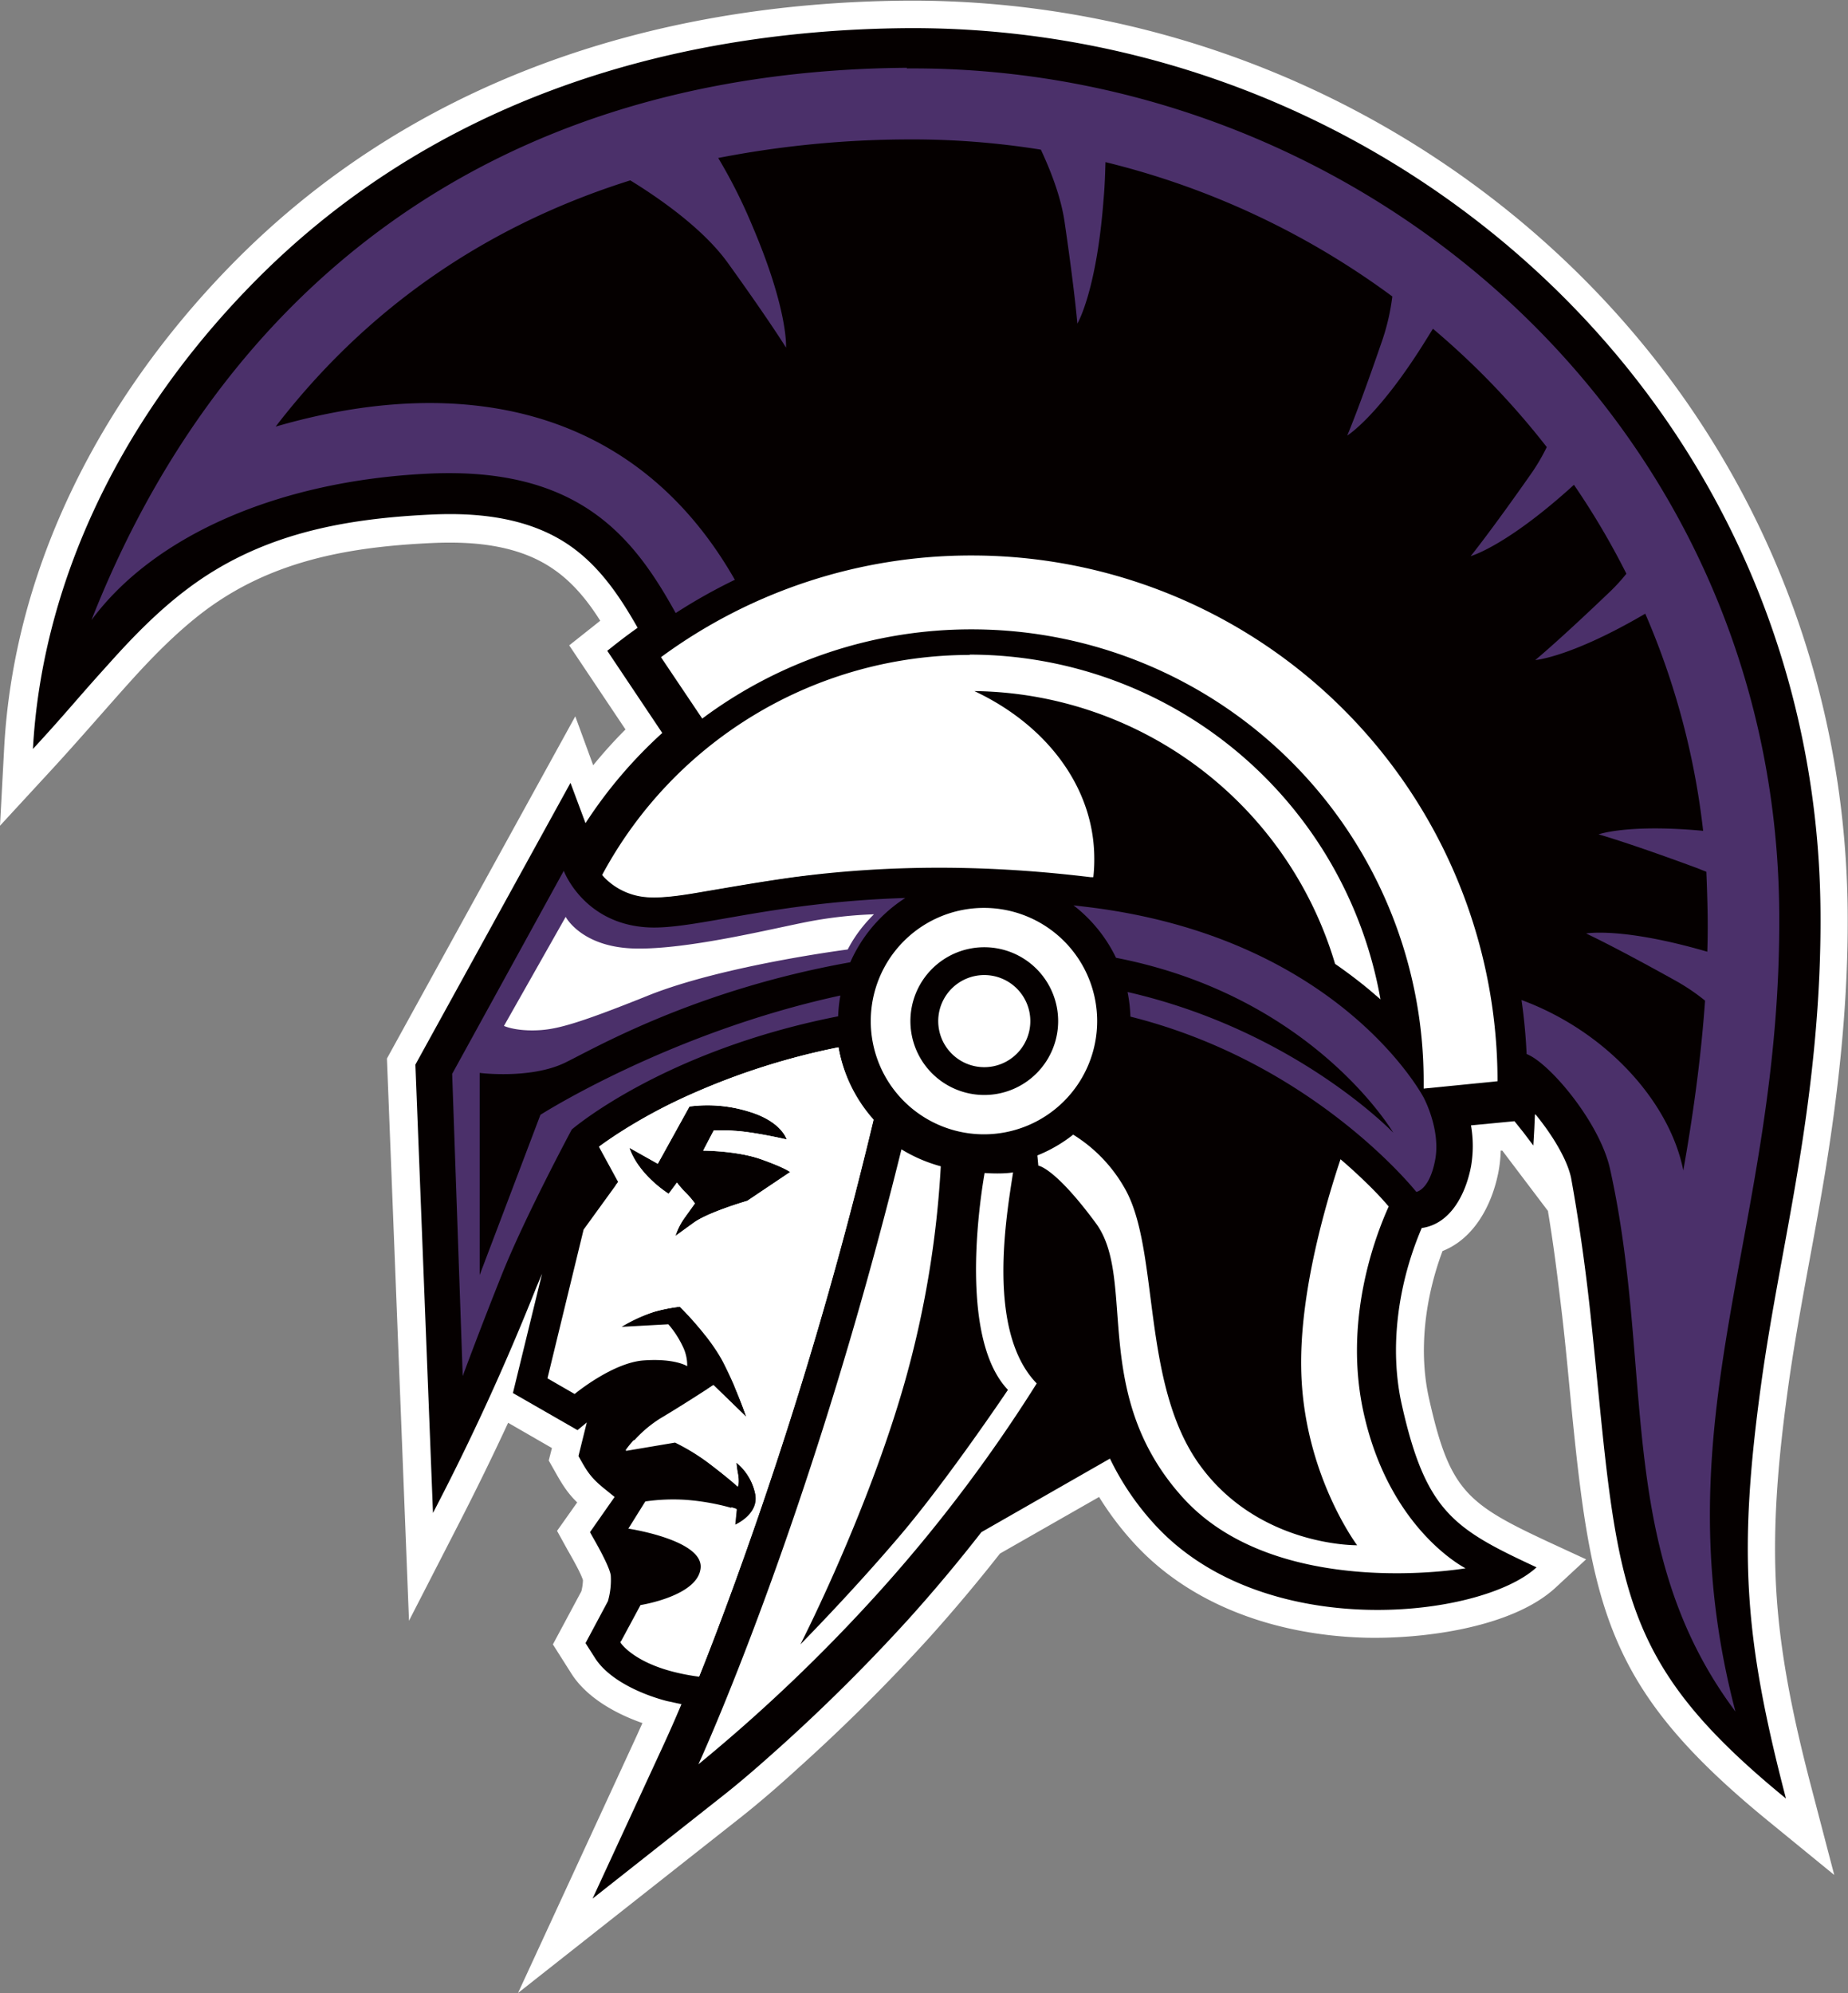 <svg id="Layer_1" data-name="Layer 1" xmlns="http://www.w3.org/2000/svg" viewBox="0 0 577.9 623.3"><rect x="0" y="0" width="577.9" height="623.3" fill="#808080" stroke="none"/><title>Trojan955_3c</title><path d="M195.2,67.1,180.9,48.2h-.5a40.9,40.9,0,0,1-.7,6.6c-2,10.4-7.6,20.9-17.5,24.8-5.4,14.4-7.6,31.2-4.2,46.2,6.4,28.6,11.7,32.8,37.2,44.7l11.9,5.5-9.6,8.9c-13.7,12.6-41.9,16.1-59.8,15.6-26.6-.8-53.9-9.6-72.2-29.8a96.4,96.4,0,0,1-10.7-14.2l-31,17.7Q13.2,187.7,1.7,200.5a572.4,572.4,0,0,1-40.9,40.7c-5.9,5.4-12,10.7-18.2,15.6l-69.5,54.8,37.1-80.4,1.8-4c-8.6-3-17.6-8.1-22.3-15.6l-5.7-9,8.9-16.6a15.8,15.8,0,0,0,.5-3.5c-.8-2.5-3.6-7.3-4.9-9.6l-3.2-5.8,6.3-8.9c-3.1-3-4.8-5.8-7.2-10.1l-1.7-3,1-3.9-13.7-7.9c-5,10.8-10.3,21.6-15.8,32.3L-161,195.2l-6.9-175.8,58.9-107,5.6,15.3q4.8-5.9,10.1-11.2l-17.6-26.3,7.7-6.1,2-1.6c-3.9-6.2-8.6-12-14.6-16.1-10.9-7.6-25.1-8.8-38-8.2-26,1.2-50.4,5.5-71.6,21.6-8.5,6.5-16.1,14.3-23.2,22.2s-15.7,17.9-23.8,26.7l-16.5,17.9,1.3-24.3c3.1-57.1,30.7-109.4,70-150,56.4-58.3,132.3-83.1,212.2-83.7a297.3,297.3,0,0,1,191.7,68.7c65,54.1,102,132,102.6,216.6.2,27.3-2.7,54.5-7.1,81.4-3.7,22.5-8.5,44.9-11.6,67.5-2.9,21.1-4.9,42.2-3.6,63.4s5.9,42,11.3,62.5l6.8,26-20.8-17c-48.5-39.7-54.8-64-60.9-124.4-1.2-11.8-2.2-23.6-3.6-35.3s-2.5-20.5-4.2-30.7" transform="translate(288.9 311.6)" style="fill:#fff;fill-rule:evenodd"/><path d="M191.1,36.9q-.1,2.2-.2,4.5l-.3,5.2-3.1-4.1L184.7,39l-13.6,1.3a37.4,37.4,0,0,1,0,12.9c-1.6,8.3-6.2,17.9-15.4,19.2-7.3,17-10.3,37.3-6.2,55.4,7.5,33.4,16.3,38.7,42.1,50.7-17.3,16-85.6,23.9-119.6-13.6a85,85,0,0,1-13.8-20.4L18,167.5q-10.9,14-22.7,27.1A563.7,563.7,0,0,1-45,234.7c-5.8,5.2-11.7,10.4-17.8,15.2l-40.8,32.2,21.8-47.2q3.1-6.7,6-13.6l-4.6-1c-7.7-2-18-6.5-22.4-13.4l-3-4.7,7-13.1a23.7,23.7,0,0,0,.9-8c-.3-2.7-4.4-9.9-5.9-12.5l-.6-1.1,7.7-11-3.7-3c-4.1-3.4-5.2-5.5-7.6-9.8l2.6-10.5-2.9,2.4L-128.5,124l9.1-37.3-1.8,4.3a754.7,754.7,0,0,1-32.3,70.5l-5.5-140.2,48.5-88.1,4.7,12.6A143.4,143.4,0,0,1-81.8-82.4l-17.2-25.7,1.4-1.1q4-3.2,8.1-6.1c-5.5-9.7-11.8-19.1-21.1-25.6-12.6-8.8-28.5-10.5-43.4-9.8-27.9,1.3-53.8,6.2-76.5,23.4-9,6.8-16.9,14.9-24.4,23.3-10.6,11.7-13,15-23.7,26.6,2.7-49.7,25.5-101,67.6-144.4,54.8-56.6,128.4-80.4,205.9-81a288.5,288.5,0,0,1,186.1,66.7c63,52.5,98.9,127.9,99.4,209.9.2,26.9-2.6,53.4-7,79.9-3.7,22.6-8.5,45.1-11.6,67.8-7.1,51.9-5.4,78.7,7.8,129.3-46.6-38.1-51.9-60.4-57.8-118.5-1.2-11.8-2.3-23.6-3.6-35.4-1.5-13.5-3.4-26.9-5.8-40.2-.9-4.2-3.4-8.8-5.7-12.4a77.5,77.5,0,0,0-5.4-7.4" transform="translate(288.9 311.6)" style="fill:#050000;fill-rule:evenodd"/><path d="M-92.1,47.3l8.9,5,9.9-17.9A43.6,43.6,0,0,1-54.7,36c10.3,3.1,11.8,8.7,11.8,8.7S-53.3,42.3-59.3,42a51,51,0,0,0-6.4-.1l-3.3,6.3s10.5,0,18.1,2.7,9.1,4,9.1,4l-13.4,9s-12.1,3.5-16.7,6.8l-5.8,4.2a20.9,20.9,0,0,1,3.1-6c2.3-3.2,3-4.2,3-4.2a31.2,31.2,0,0,0-3-3.5,24.9,24.9,0,0,1-2.6-3l-2.6,3.5S-89.1,56-92.1,47.3m-9.5-.3,6,11-10.8,14.9-11.3,46.5,8.5,4.9s11.8-9.8,21.6-10.5,13.6,1.8,13.6,1.8a13.5,13.5,0,0,0-1.5-6.4,29.8,29.8,0,0,0-4.4-6.7l-14.6.8A50.4,50.4,0,0,1-84,98.5,52.4,52.4,0,0,1-76.3,97s9.2,9,13.6,17.5a135.6,135.6,0,0,1,7.2,17l-10.3-10s-9.8,6.4-16.4,10.3a38.2,38.2,0,0,0-11,10.3l15.4-2.6a65.3,65.3,0,0,1,11.4,7.1c6,4.6,8.2,6.7,8.2,6.7s.6-.9.1-3.9a29.9,29.9,0,0,1-.5-3.6,17.2,17.2,0,0,1,6,10c1.2,6.4-6.4,9.6-6.4,9.6l.5-5a72.7,72.7,0,0,0-15.9-3,60.9,60.9,0,0,0-12.7.5l-5.3,8.5s23.4,3.5,22.6,12.3-18.8,11.6-18.8,11.6l-6.3,11.7s3.7,5.9,16.7,9.2a68.1,68.1,0,0,0,7.9,1.5c3.8-9.5,7.4-19.1,10.8-28.4a1326,1326,0,0,0,42.1-139l1.6-6.6A46.2,46.2,0,0,1-26.7,15.9,218.5,218.5,0,0,0-73.1,30.7,165.5,165.5,0,0,0-96.3,43.3Z" transform="translate(288.9 311.6)" style="fill:#fff;fill-rule:evenodd"/><path d="M-5.3-290.2c142.8-1,271.8,110.5,272.8,264.1.7,99.1-37.9,157.3-13.7,249.7-38-50.8-25.3-107-39.2-169.6-3.2-14.6-19-33.3-26.1-36q-.4-8.6-1.6-16.9c26.8,9.9,46.4,32.1,50.6,53.3l1.1-6.4c2.6-15.6,4.6-31.1,5.7-46.7a64,64,0,0,0-8.8-6c-19.9-11.1-28.4-15-28.4-15s11.1-2.1,37.9,5.7q.2-6,.1-11.9t-.4-13.1l-3.3-1.3C220-48.2,211-50.7,211-50.7s9.2-3.3,32.7-1.1a237.6,237.6,0,0,0-18.1-67.9c-23.4,13.7-34.4,14.5-34.4,14.5s7.2-5.9,23.7-21.7a59.1,59.1,0,0,0,4.8-5.3,240.2,240.2,0,0,0-16.4-27.8c-21.2,19.3-32.3,22.3-32.3,22.3s5.9-7.2,19-25.9a62.1,62.1,0,0,0,4.8-8.2,246.4,246.4,0,0,0-35.6-37l-1.8,2.9c-15.1,24.5-25,30.5-25,30.5s3.7-8.6,11.1-30.2a68.5,68.5,0,0,0,3-13.3,251.2,251.2,0,0,0-89.7-42c-.1,3.5-.2,7.3-.6,11.7C54-220.3,48-210.4,48-210.4s-.7-9.3-4-31.9c-1.1-7.4-4-15.2-7.4-22.5a253.5,253.5,0,0,0-41.7-3.2,314.5,314.5,0,0,0-59.2,5.8,163.5,163.5,0,0,1,10.7,21.3c11.3,26.5,10.5,38,10.5,38s-4.9-8-18.2-26.5c-7.5-10.4-20.6-19.7-30.5-25.8-44.8,14.1-82.2,39.7-110.9,77,57.1-16.6,112.3-7,143.6,47.9a172.6,172.6,0,0,0-18.5,10.4c-13.1-23.7-30.2-45.8-77.2-43.6s-86,19.4-105.5,45.8c39.1-99.4,121.4-171.7,255-172.7" transform="translate(288.9 311.6)" style="fill:#4b306a;fill-rule:evenodd"/><path d="M46.8-28.5,51-28c79.1,9.5,105.3,59.6,105.3,59.6s5.4,10,3.6,19.5-5.9,10-5.9,10S122.1,20.7,64.6,6.3a45.9,45.9,0,0,0-.9-7.7c52.5,12,83.1,44,83.1,44S121.8-.1,60.1-12.1A45.9,45.9,0,0,0,46.8-28.5M-112.6-39.3s6.2,16.7,26.5,17.7c14.7.7,38.4-7.9,80.3-9.2A45.9,45.9,0,0,0-23-10.7c-49.4,8.8-81,27.5-89.4,31.5-10.8,5.1-26.5,3.1-26.5,3.1V87.1l19-50.1S-79.7,11.3-26.1-.3a45.8,45.8,0,0,0-.7,6.5c-54.9,10.8-83.3,35.4-83.3,35.4s-14.6,27.2-21.8,45.2-12.3,31.9-12.3,31.9l-3.3-94.5Z" transform="translate(288.9 311.6)" style="fill:#4b306a;fill-rule:evenodd"/><path d="M14.3-106.9A130.5,130.5,0,0,1,142.8.9l-3.5-3q-5.2-4.3-10.7-8.1A119.2,119.2,0,0,0,15.8-95.5C38.2-85,53.3-65.5,53.3-43.1a49.6,49.6,0,0,1-.3,5.8h-.8c-31.2-3.8-61.9-4.1-93,0-9.4,1.3-18.6,2.9-28,4.5-5.2.9-11.6,2-16.8,1.8a20.6,20.6,0,0,1-14.4-6.3l-.6-.7a130.5,130.5,0,0,1,115-68.8" transform="translate(288.9 311.6)" style="fill:#fff;fill-rule:evenodd"/><path d="M18.9-15.4A23.1,23.1,0,1,1-4.2,7.7,23.1,23.1,0,0,1,18.9-15.4m0-12.3A35.4,35.4,0,1,1-16.6,7.7,35.4,35.4,0,0,1,18.9-27.7Z" transform="translate(288.9 311.6)" style="fill:#fff;fill-rule:evenodd"/><path d="M18.9-6.7A14.4,14.4,0,1,1,4.5,7.7,14.4,14.4,0,0,1,18.9-6.7" transform="translate(288.9 311.6)" style="fill:#fff;fill-rule:evenodd"/><path d="M145.4,65.6c-4.4,9.7-14.3,36-7.8,64.9,8.2,36.5,31.8,48.3,31.8,48.3s-59.1,10.3-88.4-22.1S66.7,88.4,53.8,70.9s-18-18-18-18l-.3-3.2a45.1,45.1,0,0,0,11.2-6.5A46.7,46.7,0,0,1,62.6,59.6c11.3,19,5.1,61.1,23.6,86.8s49.3,25.2,49.3,25.2-17-22.6-17.5-55.5c-.4-24.3,8-52.3,12.3-65.2q4.1,3.5,7.9,7.2c2.4,2.3,4.9,4.9,7.1,7.5" transform="translate(288.9 311.6)" style="fill:#fff;fill-rule:evenodd"/><path d="M-7,47.8A47.1,47.1,0,0,0,5.3,53.1,311.2,311.2,0,0,1-6,120.7c-11.8,41.4-32.6,81.9-32.6,81.9s16.2-16.4,31.3-34.2S26.3,123,26.3,123C11.8,107.8,16.7,68.5,19,55.2c6.2.4,8.9-.2,8.9-.2-1.9,12.7-8.6,49.5,7.4,66A473.6,473.6,0,0,1-14,186.2a520.3,520.3,0,0,1-56.5,53.9S-36.1,165.7-7,47.8" transform="translate(288.9 311.6)" style="fill:#fff;fill-rule:evenodd"/><path d="M15-137.9A164.4,164.4,0,0,1,179.4,26.5h0l-23.1,2.3c0-.8,0-1.6,0-2.4A141.3,141.3,0,0,0,15-114.8,140.6,140.6,0,0,0-69.3-86.9l-12.9-19.2A163.6,163.6,0,0,1,15-137.9" transform="translate(288.9 311.6)" style="fill:#fff;fill-rule:evenodd"/><path d="M-92.1,47.3l8.9,5,9.9-17.9A43.6,43.6,0,0,1-54.7,36c10.3,3.1,11.8,8.7,11.8,8.7S-53.3,42.3-59.3,42a51,51,0,0,0-6.4-.1l-3.3,6.3s10.5,0,18.1,2.7,9.1,4,9.1,4l-13.4,9s-12.1,3.5-16.7,6.8l-5.8,4.2a20.9,20.9,0,0,1,3.1-6c2.3-3.2,3-4.2,3-4.2a31.2,31.2,0,0,0-3-3.5,24.8,24.8,0,0,1-2.6-3l-2.6,3.5S-89.1,56-92.1,47.3m-4.3,11.8,5.4,5.2-6.7,9.1L-93,102l1.1-.3A42.7,42.7,0,0,1-84,98.5,52.5,52.5,0,0,1-76.3,97a100.4,100.4,0,0,1,8.1,9.1c-1.1-2.5-2.5-5.8-3.9-10-3.6-10.5-3.5-15.2-3.5-15.2l5.9-6.9,18.2-5.9,19-13.1,3.7,11.2s-9.2,46.2-14.1,58.8-6.4,15.2-6.4,15.2l-10.1-18.7c2.4,5.6,3.9,10,3.9,10l-10.3-10-1.8,1.2c2.6,3.5,6.1,8.6,7.5,12.2,2.3,6.2,2.6,6.7,2.6,6.7l-4.1-1.8,1.5,7.2L-75.7,136l-15.1,2.8a34.1,34.1,0,0,0-2.5,3.1l15.4-2.6a65.2,65.2,0,0,1,11.4,7.1c6,4.6,8.2,6.7,8.2,6.7s.6-.9.1-3.9a30,30,0,0,1-.5-3.6,17.2,17.2,0,0,1,6,10c1.2,6.4-6.4,9.6-6.4,9.6l.5-5-1.6-.5a49,49,0,0,1-1,8.3l-1,4.6,5.4-1.5s-8,20.8-22.1,25.9a101,101,0,0,1-15.9,4.6v.2s3.7,5.9,16.7,9.2a68.3,68.3,0,0,0,7.9,1.5c3.8-9.5,7.4-19.1,10.8-28.4a1325.9,1325.9,0,0,0,42.1-139l1.6-6.6A46.2,46.2,0,0,1-26.7,15.9,218.5,218.5,0,0,0-73.1,30.7,165.5,165.5,0,0,0-96.3,43.3c-1.7,1.1-3.5,2.3-5.2,3.6l6,11Z" transform="translate(288.9 311.6)" style="fill:#fff;fill-rule:evenodd"/><path d="M-89.9-31.6A116.9,116.9,0,0,1,5-95.5,117,117,0,0,0-32.9-38.4l-8,1c-9.4,1.3-18.6,2.9-28,4.5-5.2.9-11.6,2-16.8,1.8a25.4,25.4,0,0,1-4.2-.6" transform="translate(288.9 311.6)" style="fill:#fff;fill-rule:evenodd"/><path d="M-112-24.9s4.9,9.5,21.6,9.9,43.7-6.4,54.8-8.5a134,134,0,0,1,20-2.2,44.6,44.6,0,0,0-5.5,6.5,40.1,40.1,0,0,0-2.7,4.5s-39,5-62.4,14.4-29.4,10.8-35.7,10.9-9.4-1.4-9.4-1.4Z" transform="translate(288.9 311.6)" style="fill:#fff;fill-rule:evenodd"/><path d="M-6.1,59.6l5.9,2.3s-2.3,23.4-11.6,56.8-39.3,90.2-39.3,90.2S-19.2,123-6.1,59.6" transform="translate(288.9 311.6)" style="fill:#fff;fill-rule:evenodd"/><path d="M-104.4,76.6l4,.4,1.8,25.9-9.5,14.5-4-2.3Zm5.3,34.3,5.5-5.7,11-.8a8.9,8.9,0,0,1,3.2,3.2,10.1,10.1,0,0,1,1.5,3.3A35.5,35.5,0,0,0-99.1,110.9Zm52.7-36.7-20,4.4-2.8,4.1s2.1,12.3,6.7,20.5,9.2,10,9.2,10l2.3-4.4S-52.6,87.3-46.5,74.2Z" transform="translate(288.9 311.6)" style="fill:#fff;fill-rule:evenodd"/></svg>